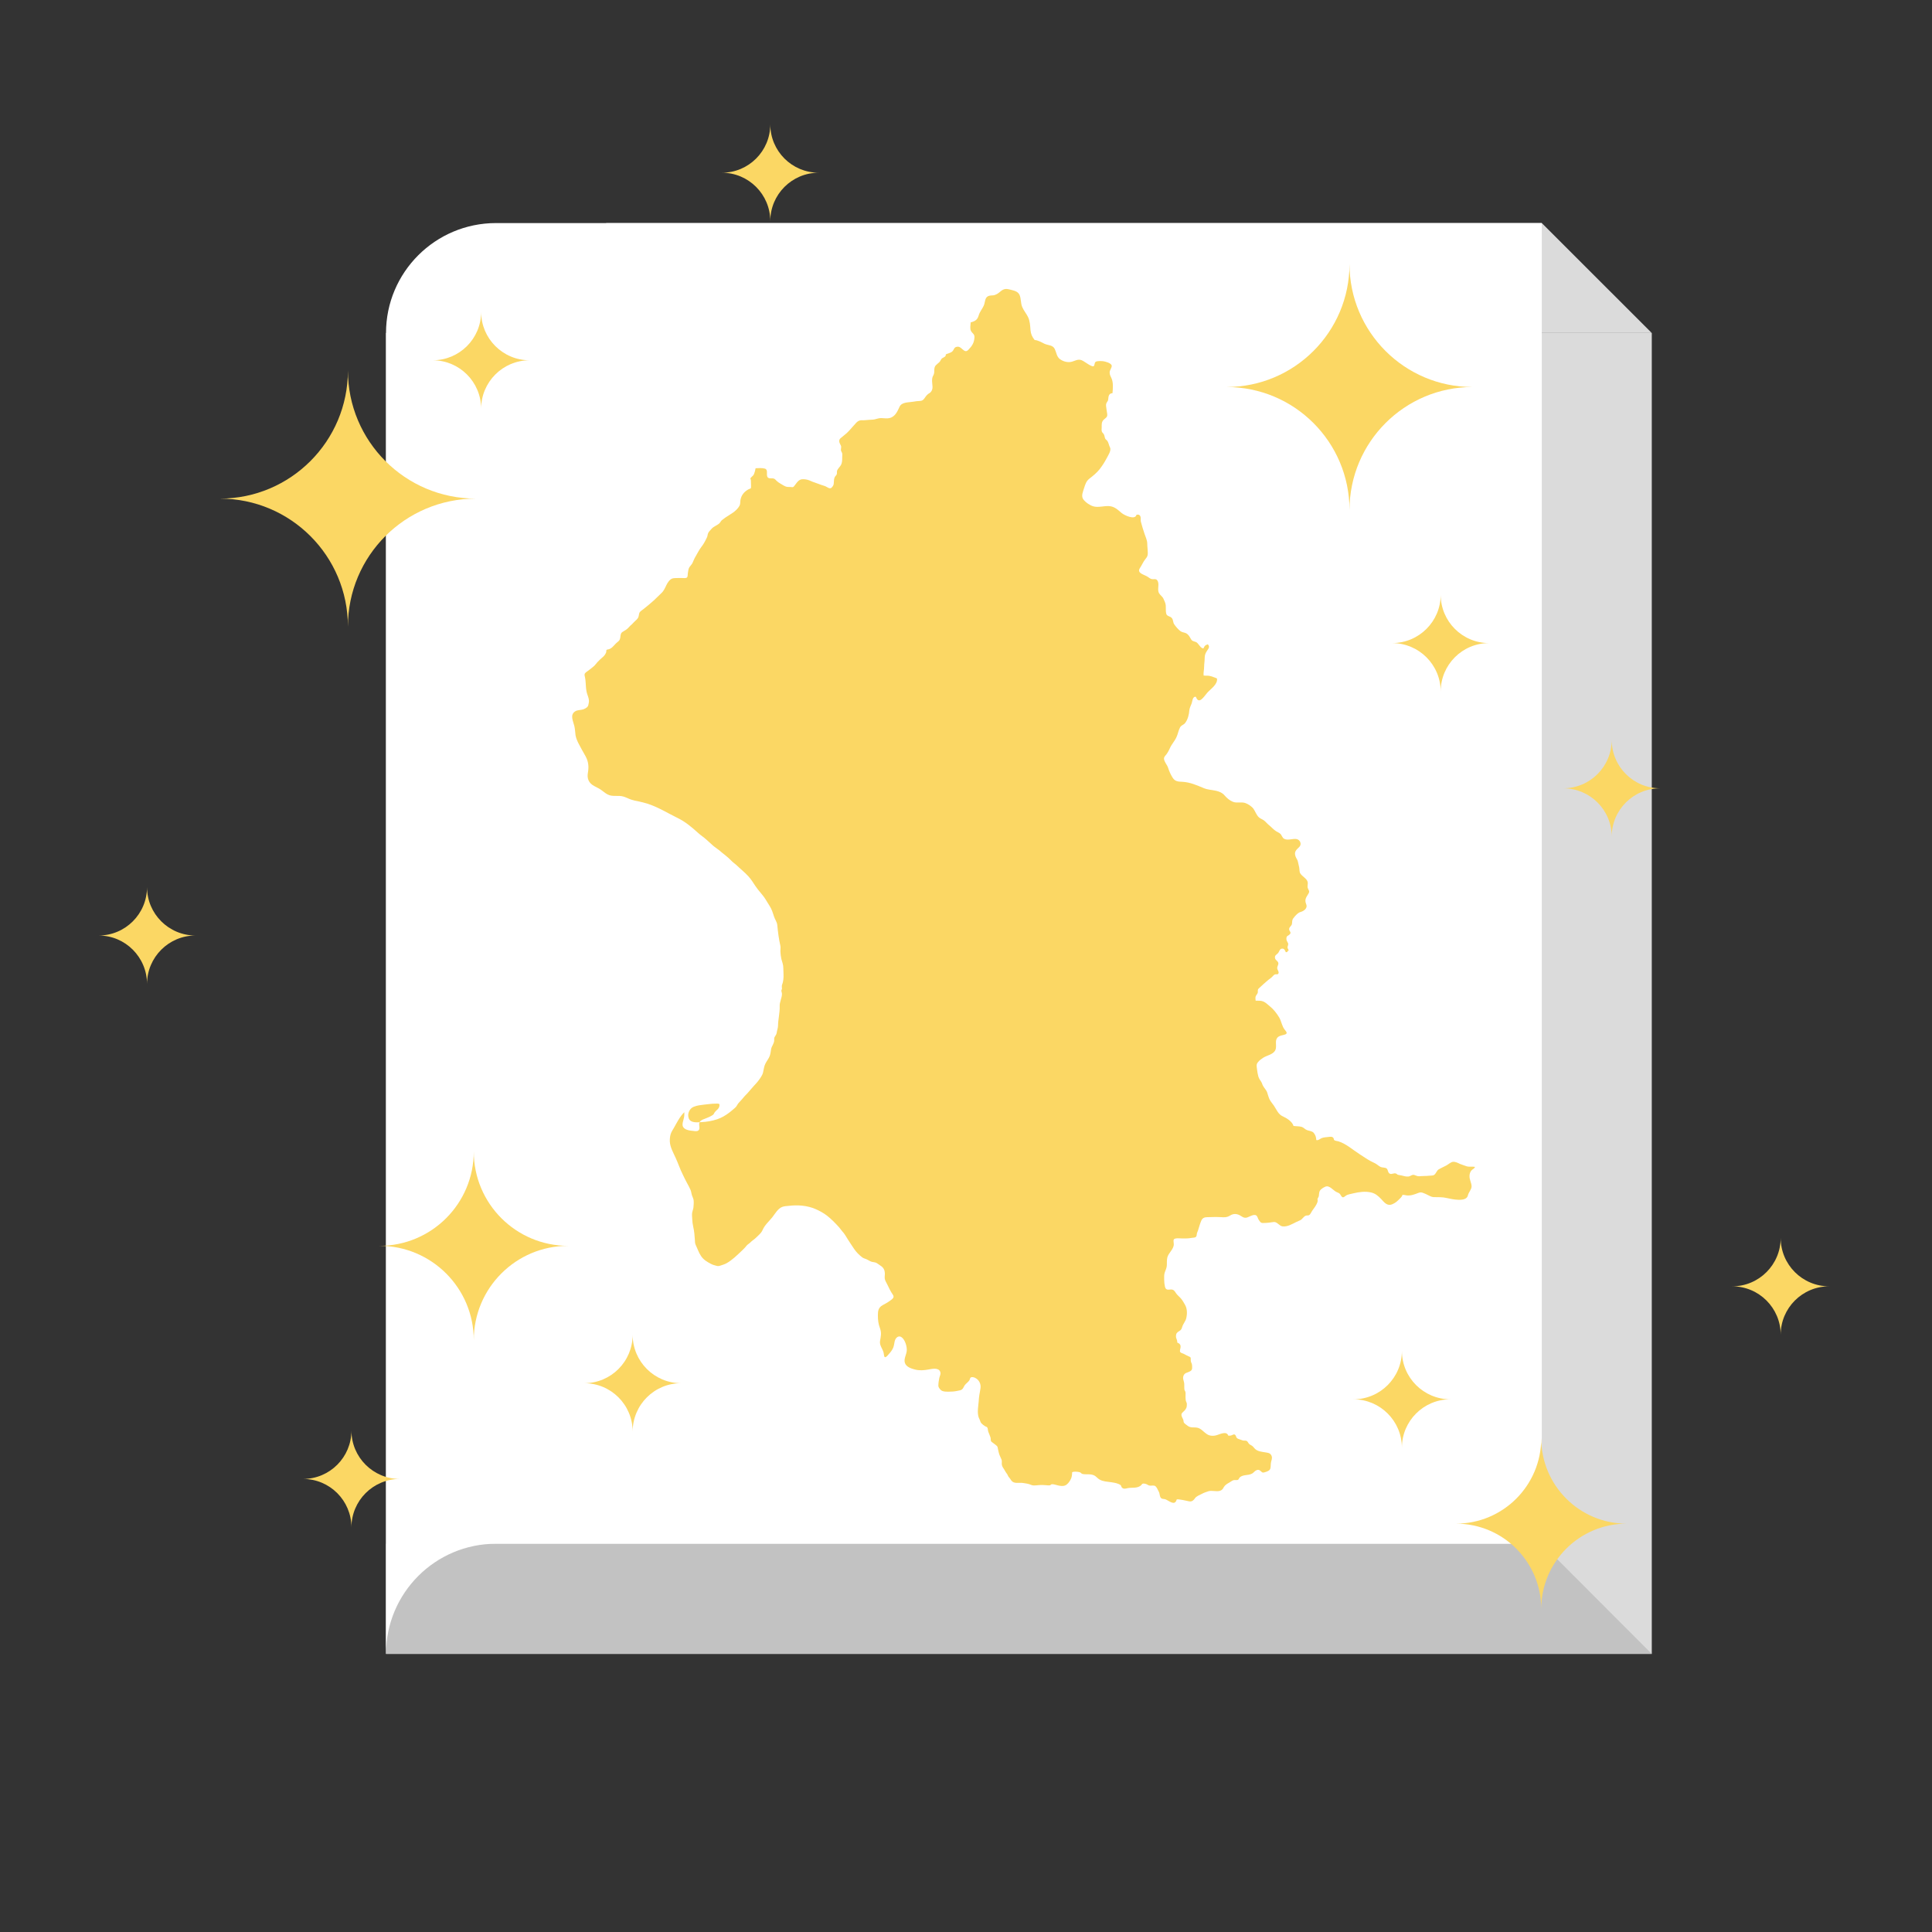 <?xml version="1.0" encoding="utf-8"?>
<!-- Generator: Adobe Illustrator 16.0.0, SVG Export Plug-In . SVG Version: 6.00 Build 0)  -->
<!DOCTYPE svg PUBLIC "-//W3C//DTD SVG 1.1//EN" "http://www.w3.org/Graphics/SVG/1.1/DTD/svg11.dtd">
<svg version="1.1" id="圖層_1" xmlns="http://www.w3.org/2000/svg" xmlns:xlink="http://www.w3.org/1999/xlink" x="0px" y="0px"
	 width="50px" height="50px" viewBox="0 0 50 50" enable-background="new 0 0 50 50" xml:space="preserve">
<rect x="0" y="0" width="50" height="50" fill="#333333" stroke="none"/>
<g>
	<g>
		<rect x="9.99" y="8.618" fill="#DBDBDB" width="32.758" height="34.185"/>
	</g>
	<g>
		<g>
			<polygon fill="#DBDBDB" points="15.688,8.618 42.748,8.618 39.901,5.773 15.688,5.773 			"/>
		</g>
	</g>
	<g>
		<polygon fill="#C2C2C2" points="42.748,42.803 9.99,42.803 9.99,39.952 39.901,39.952 		"/>
	</g>
	<g>
		<path fill="#FFFFFF" d="M12.837,5.773c-1.573,0-2.847,1.275-2.847,2.845v34.185c0-1.574,1.274-2.851,2.847-2.851h27.064V5.773
			H12.837z"/>
	</g>
</g>
<path fill="#FBD764" d="M24.122,9.865c0-0.067,0.003-0.1,0.036-0.158c0.021-0.045,0.021-0.073,0.021-0.129
	c0.002-0.121,0.053-0.132,0.129-0.203c0.037-0.035,0.039-0.082,0.082-0.108c0.035-0.023,0.094-0.034,0.087-0.096
	c0.05-0.023,0.136-0.04,0.172-0.08c0.049-0.052,0.036-0.107,0.125-0.118c0.119-0.017,0.176,0.192,0.284,0.083
	c0.096-0.098,0.155-0.184,0.161-0.329c0.003-0.089-0.062-0.099-0.093-0.169c-0.028-0.057-0.008-0.152-0.005-0.215
	c0.119-0.031,0.176-0.068,0.209-0.185C25.36,8.061,25.419,8,25.458,7.913c0.04-0.083,0.023-0.206,0.116-0.249
	c0.045-0.022,0.099-0.015,0.146-0.023c0.059-0.014,0.1-0.039,0.147-0.078c0.095-0.082,0.147-0.103,0.271-0.069
	c0.091,0.024,0.204,0.041,0.247,0.137c0.044,0.099,0.027,0.214,0.07,0.314c0.039,0.093,0.107,0.17,0.15,0.259
	c0.051,0.106,0.055,0.222,0.064,0.338c0.01,0.106,0.041,0.174,0.108,0.258c0.084,0.003,0.177,0.059,0.253,0.096
	c0.1,0.046,0.218,0.029,0.268,0.138c0.044,0.091,0.048,0.195,0.13,0.258c0.086,0.064,0.209,0.099,0.315,0.068
	c0.113-0.033,0.172-0.084,0.286-0.02c0.052,0.028,0.229,0.164,0.273,0.137c0.035-0.021,0.014-0.09,0.058-0.116
	c0.041-0.022,0.136-0.017,0.181-0.014c0.06,0.006,0.223,0.05,0.23,0.117c0.006,0.051-0.05,0.111-0.053,0.167
	c-0.004,0.063,0.024,0.108,0.05,0.165c0.047,0.107,0.034,0.264,0.023,0.38c-0.089,0.001-0.104,0.075-0.109,0.144
	c-0.005,0.056-0.011,0.05-0.037,0.094c-0.021,0.033-0.023,0.062-0.019,0.102c0.005,0.063,0.02,0.13,0.028,0.194
	c0.012,0.093-0.038,0.1-0.095,0.157c-0.053,0.056-0.047,0.117-0.047,0.191c0,0.033-0.007,0.077,0.003,0.106
	c0.008,0.032,0.032,0.043,0.048,0.068c0.017,0.028,0.024,0.06,0.03,0.091c0.014,0.051,0.024,0.042,0.055,0.076
	c0.046,0.054,0.045,0.114,0.077,0.177c0.045,0.079-0.047,0.21-0.087,0.288c-0.051,0.098-0.111,0.19-0.178,0.277
	c-0.078,0.098-0.167,0.17-0.266,0.246c-0.082,0.065-0.104,0.14-0.136,0.239c-0.026,0.091-0.086,0.208-0.022,0.297
	c0.053,0.074,0.169,0.155,0.257,0.18c0.127,0.039,0.279-0.015,0.413-0.005c0.141,0.01,0.219,0.093,0.325,0.181
	c0.065,0.054,0.346,0.19,0.381,0.044c0.075-0.02,0.107,0.022,0.11,0.089c0,0.034-0.003,0.065,0.006,0.098
	c0.027,0.101,0.059,0.208,0.094,0.309c0.027,0.079,0.066,0.16,0.069,0.243c0,0.089,0.015,0.174,0.014,0.262
	c-0.002,0.099-0.055,0.124-0.104,0.204c-0.035,0.054-0.058,0.112-0.096,0.167c-0.098,0.142,0.105,0.171,0.2,0.234
	c0.032,0.023,0.064,0.05,0.104,0.058c0.046,0.01,0.098-0.015,0.133,0.023c0.084,0.092-0.007,0.241,0.056,0.344
	c0.032,0.054,0.084,0.08,0.113,0.142c0.021,0.05,0.054,0.11,0.058,0.165c0.007,0.068-0.004,0.152,0.013,0.22
	c0.02,0.078,0.107,0.058,0.151,0.122c0.032,0.046,0.024,0.104,0.053,0.149c0.04,0.061,0.112,0.146,0.17,0.186
	c0.044,0.03,0.103,0.029,0.147,0.054c0.048,0.027,0.082,0.079,0.107,0.127c0.023,0.038,0.027,0.052,0.066,0.071
	c0.028,0.013,0.059,0.016,0.089,0.033c0.053,0.034,0.089,0.122,0.147,0.149c0.05,0.022,0.034-0.009,0.061-0.044
	c0.023-0.034,0.048-0.037,0.085-0.054c0.064,0.067,0.014,0.114-0.021,0.17c-0.042,0.062-0.06,0.115-0.06,0.192
	c0.001,0.073-0.014,0.141-0.014,0.218c0,0.079-0.022,0.155-0.013,0.229c0.064,0.008,0.129-0.004,0.187,0.017
	c0.052,0.019,0.11,0.034,0.159,0.059c0.023,0.151-0.161,0.268-0.253,0.37c-0.079,0.09-0.215,0.324-0.293,0.105
	c-0.087-0.018-0.093,0.121-0.109,0.168c-0.023,0.058-0.058,0.126-0.062,0.189c-0.007,0.103-0.04,0.234-0.107,0.319
	c-0.04,0.054-0.101,0.054-0.133,0.117c-0.042,0.08-0.054,0.169-0.092,0.25c-0.046,0.104-0.128,0.186-0.173,0.292
	c-0.022,0.051-0.047,0.097-0.079,0.143c-0.025,0.033-0.068,0.071-0.071,0.114c-0.004,0.075,0.082,0.169,0.105,0.24
	c0.03,0.093,0.067,0.179,0.12,0.262c0.063,0.099,0.143,0.1,0.253,0.105c0.2,0.011,0.371,0.089,0.553,0.164
	c0.103,0.044,0.215,0.044,0.323,0.07c0.086,0.021,0.158,0.052,0.212,0.116c0.063,0.072,0.13,0.131,0.217,0.167
	c0.103,0.042,0.217-0.003,0.321,0.032c0.072,0.024,0.166,0.087,0.212,0.149c0.05,0.071,0.076,0.167,0.146,0.226
	c0.038,0.033,0.092,0.048,0.134,0.082c0.045,0.037,0.079,0.082,0.125,0.118c0.063,0.05,0.112,0.112,0.182,0.156
	c0.034,0.021,0.077,0.037,0.107,0.065c0.039,0.036,0.05,0.102,0.097,0.128c0.087,0.052,0.22-0.005,0.314,0.007
	c0.1,0.012,0.151,0.131,0.084,0.202c-0.083,0.083-0.147,0.127-0.098,0.256c0.019,0.049,0.051,0.08,0.061,0.137
	c0.01,0.05,0.022,0.099,0.032,0.146c0.01,0.054,0,0.106,0.029,0.152c0.047,0.074,0.162,0.128,0.187,0.212
	c0.016,0.052-0.01,0.109,0.004,0.161c0.02,0.06,0.059,0.081,0.02,0.146c-0.063,0.104-0.11,0.155-0.058,0.28
	c0.04,0.096-0.059,0.173-0.145,0.196c-0.072,0.019-0.149,0.106-0.194,0.169c-0.036,0.05-0.02,0.098-0.034,0.151
	c-0.016,0.049-0.07,0.07-0.07,0.125s0.063,0.079,0.021,0.128c-0.044,0.053-0.094,0.032-0.092,0.125c0,0.042,0.019,0.06,0.035,0.095
	c0.018,0.04,0.013,0.034,0.006,0.073c-0.006,0.035-0.018,0.029-0.01,0.066c0.006,0.029,0.031,0.038,0.024,0.073
	c-0.006,0.001-0.015,0.002-0.022,0.004c-0.002,0.008-0.002,0.016-0.005,0.023c-0.008,0.003-0.034,0.012-0.041,0.012
	c-0.025-0.043-0.033-0.096-0.096-0.095c-0.068,0-0.071,0.076-0.109,0.118c-0.039,0.043-0.091,0.054-0.076,0.13
	c0.013,0.051,0.052,0.059,0.077,0.101c0.03,0.058-0.027,0.105-0.02,0.161c0.001,0.041,0.065,0.104,0.02,0.147
	c-0.019,0.016-0.064,0-0.088,0.014c-0.03,0.016-0.061,0.061-0.091,0.084c-0.042,0.03-0.083,0.063-0.124,0.099
	c-0.051,0.045-0.104,0.09-0.155,0.14c-0.015,0.018-0.046,0.036-0.057,0.057c-0.014,0.028-0.003,0.056-0.009,0.088
	c-0.009,0.038-0.043,0.063-0.054,0.098c-0.011,0.029-0.006,0.077-0.001,0.11c0.068,0.003,0.132-0.006,0.194,0.02
	c0.064,0.025,0.112,0.075,0.165,0.118c0.101,0.08,0.182,0.184,0.249,0.294c0.061,0.103,0.07,0.229,0.147,0.322
	c0.045,0.055,0.085,0.103-0.014,0.128c-0.095,0.025-0.184,0.032-0.211,0.142c-0.016,0.086,0.018,0.191-0.027,0.269
	c-0.063,0.105-0.215,0.123-0.31,0.186c-0.048,0.032-0.093,0.063-0.127,0.106c-0.055,0.061-0.041,0.105-0.031,0.187
	c0.008,0.065,0.018,0.128,0.035,0.19c0.018,0.061,0.048,0.092,0.079,0.146c0.019,0.031,0.024,0.066,0.044,0.099
	c0.033,0.058,0.073,0.096,0.1,0.153c0.023,0.063,0.036,0.125,0.063,0.186c0.031,0.066,0.077,0.111,0.118,0.173
	c0.067,0.101,0.112,0.224,0.229,0.275c0.099,0.044,0.247,0.136,0.277,0.248c0.071,0.011,0.145,0.005,0.214,0.025
	c0.051,0.018,0.081,0.061,0.134,0.083c0.063,0.023,0.13,0.022,0.174,0.07c0.044,0.052,0.067,0.119,0.067,0.187
	c0.053,0.017,0.096-0.033,0.143-0.051c0.047-0.019,0.114-0.022,0.164-0.028c0.055-0.006,0.114-0.017,0.14,0.031
	c0.021,0.038-0.009,0.038,0.04,0.062c0.021,0.009,0.057,0.012,0.078,0.017c0.205,0.06,0.383,0.225,0.563,0.339
	c0.091,0.056,0.177,0.121,0.272,0.171c0.043,0.023,0.088,0.045,0.131,0.066c0.047,0.026,0.088,0.067,0.136,0.09
	c0.044,0.02,0.114,0.009,0.154,0.039c0.042,0.036,0.028,0.111,0.084,0.135c0.053,0.024,0.105-0.027,0.161-0.003
	c0.019,0.007,0.025,0.024,0.05,0.032c0.022,0.008,0.06,0.009,0.083,0.015c0.062,0.014,0.124,0.036,0.188,0.029
	c0.06-0.01,0.1-0.063,0.161-0.036c0.063,0.024,0.088,0.036,0.159,0.026c0.068-0.006,0.138-0.002,0.204-0.01
	c0.031-0.004,0.102-0.001,0.131-0.017c0.059-0.029,0.069-0.116,0.13-0.15c0.061-0.036,0.127-0.063,0.189-0.096
	c0.053-0.027,0.116-0.088,0.173-0.097c0.067-0.007,0.13,0.028,0.188,0.055c0.053,0.021,0.111,0.039,0.166,0.059
	c0.068,0.023,0.145,0.003,0.217,0.016c0.004,0.038-0.07,0.065-0.094,0.098c-0.032,0.045-0.044,0.087-0.045,0.142
	c-0.002,0.094,0.054,0.178,0.054,0.269c-0.004,0.082-0.078,0.147-0.095,0.229c-0.041,0.187-0.425,0.096-0.545,0.069
	c-0.114-0.028-0.225-0.021-0.342-0.024c-0.072-0.004-0.129-0.048-0.196-0.077c-0.081-0.032-0.118-0.063-0.201-0.031
	c-0.095,0.037-0.193,0.075-0.297,0.064c-0.04-0.004-0.073-0.018-0.116-0.012c-0.001,0.045-0.072,0.102-0.102,0.132
	c-0.05,0.053-0.135,0.11-0.207,0.123c-0.103,0.015-0.174-0.079-0.236-0.146c-0.078-0.083-0.157-0.151-0.271-0.175
	c-0.148-0.032-0.298-0.011-0.446,0.023c-0.063,0.018-0.15,0.025-0.201,0.063c-0.049,0.035-0.079,0.072-0.124-0.001
	c-0.032-0.056-0.037-0.062-0.103-0.088c-0.1-0.04-0.195-0.196-0.307-0.143c-0.048,0.021-0.115,0.062-0.14,0.108
	c-0.021,0.039-0.016,0.093-0.025,0.136c-0.006,0.026-0.028,0.05-0.033,0.074c-0.003,0.018,0.007,0.029,0.004,0.046
	c-0.004,0.037-0.018,0.066-0.036,0.1c-0.04,0.077-0.102,0.139-0.14,0.216c-0.013,0.022-0.026,0.045-0.052,0.057
	c-0.023,0.011-0.054,0.001-0.079,0.011c-0.059,0.021-0.09,0.095-0.146,0.119c-0.029,0.014-0.061,0.029-0.094,0.042
	c-0.112,0.054-0.234,0.133-0.365,0.116c-0.082-0.012-0.132-0.114-0.217-0.113c-0.041,0.002-0.092,0.013-0.136,0.018
	c-0.048,0.006-0.103,0.006-0.149,0.008c-0.063,0.003-0.082-0.039-0.113-0.085c-0.023-0.032-0.027-0.081-0.058-0.107
	c-0.068-0.053-0.188,0.04-0.259,0.054c-0.077,0.014-0.12-0.036-0.184-0.068c-0.083-0.038-0.161-0.036-0.238,0.012
	c-0.084,0.053-0.15,0.049-0.248,0.042c-0.113-0.006-0.229-0.001-0.343,0.001c-0.076,0-0.129,0.024-0.158,0.096
	c-0.034,0.08-0.054,0.162-0.081,0.244c-0.007,0.025-0.021,0.05-0.028,0.074c-0.009,0.032-0.002,0.068-0.026,0.094
	c-0.023,0.027-0.08,0.021-0.111,0.028c-0.08,0.017-0.167,0.015-0.248,0.015c-0.048,0-0.196-0.022-0.218,0.033
	c-0.01,0.027,0.003,0.083,0.003,0.114c0.002,0.133-0.139,0.224-0.168,0.348c-0.014,0.064-0.011,0.13-0.012,0.197
	c-0.002,0.068-0.03,0.12-0.053,0.185c-0.021,0.06-0.016,0.124-0.016,0.186c0,0.063,0.007,0.128,0.021,0.188
	c0.024,0.092,0.078,0.074,0.152,0.07c0.076-0.003,0.102,0.047,0.138,0.102c0.036,0.051,0.088,0.088,0.128,0.137
	c0.042,0.05,0.069,0.105,0.101,0.158c0.059,0.102,0.058,0.236,0.031,0.348c-0.018,0.078-0.079,0.14-0.103,0.219
	c-0.018,0.06-0.026,0.082-0.084,0.116c-0.054,0.03-0.079,0.063-0.079,0.129c0,0.034,0.009,0.056,0.021,0.087
	c0.012,0.027,0.011,0.051,0.014,0.079c0.046,0.017,0.077,0.038,0.084,0.085c0.007,0.049-0.016,0.085-0.016,0.131
	c-0.001,0.051,0.063,0.056,0.098,0.074c0.047,0.024,0.091,0.051,0.139,0.07c0.06,0.022,0.038,0.049,0.043,0.105
	c0.002,0.046,0.033,0.076,0.034,0.124c0.001,0.049,0.012,0.103-0.029,0.138c-0.034,0.028-0.086,0.041-0.127,0.059
	c-0.065,0.029-0.088,0.106-0.07,0.172c0.011,0.043,0.024,0.078,0.024,0.124c0.002,0.046-0.002,0.093,0.005,0.138
	c0.005,0.022,0.022,0.038,0.026,0.062c0.006,0.021,0.002,0.048,0.002,0.07c-0.002,0.048,0,0.094,0.005,0.14
	c0.004,0.027,0.015,0.04,0.023,0.065c0.009,0.021,0.005,0.045,0.005,0.067c0,0.05-0.017,0.08-0.046,0.12
	c-0.022,0.031-0.08,0.066-0.09,0.102c-0.014,0.055,0.027,0.102,0.045,0.152c0.008,0.021,0.004,0.047,0.014,0.068
	c0.016,0.031,0.066,0.059,0.093,0.082c0.081,0.068,0.167,0.035,0.261,0.055c0.095,0.021,0.161,0.113,0.242,0.165
	c0.078,0.053,0.184,0.053,0.273,0.021c0.083-0.026,0.24-0.104,0.282,0.019c0.03,0.002,0.064,0,0.093-0.013
	c0.032-0.013,0.054-0.034,0.086-0.006c0.021,0.02,0.021,0.051,0.038,0.074c0.021,0.023,0.047,0.031,0.076,0.04
	c0.027,0.007,0.052,0.021,0.079,0.028c0.035,0.012,0.073-0.003,0.105,0.014c0.029,0.019,0.04,0.054,0.061,0.076
	c0.027,0.027,0.065,0.036,0.094,0.063c0.023,0.021,0.042,0.052,0.068,0.073c0.065,0.06,0.176,0.069,0.258,0.083
	c0.057,0.011,0.111,0.011,0.146,0.062c0.038,0.054,0.027,0.109,0.008,0.166c-0.02,0.063-0.008,0.125-0.023,0.187
	s-0.092,0.083-0.146,0.1c-0.07,0.023-0.073-0.007-0.123-0.046c-0.063-0.045-0.126,0.01-0.171,0.055
	c-0.098,0.091-0.253,0.034-0.351,0.123c-0.033,0.03-0.02,0.064-0.072,0.07c-0.031,0.004-0.065-0.007-0.1,0.006
	c-0.034,0.012-0.068,0.041-0.102,0.06c-0.056,0.03-0.11,0.063-0.143,0.121c-0.022,0.046-0.046,0.074-0.097,0.091
	c-0.099,0.029-0.206-0.018-0.301,0.012c-0.059,0.019-0.12,0.04-0.174,0.07c-0.051,0.025-0.135,0.06-0.168,0.106
	c-0.034,0.052-0.077,0.095-0.147,0.086c-0.027-0.004-0.322-0.077-0.331-0.046c-0.046,0.173-0.197,0.029-0.288-0.007
	c-0.046-0.018-0.096,0.001-0.127-0.048c-0.031-0.051-0.019-0.108-0.052-0.159c-0.023-0.041-0.04-0.094-0.076-0.128
	c-0.035-0.038-0.103-0.015-0.149-0.02c-0.046-0.005-0.072-0.037-0.112-0.046c-0.023-0.006-0.058-0.012-0.079-0.002
	c-0.02,0.01-0.031,0.038-0.05,0.05c-0.098,0.073-0.223,0.041-0.334,0.063c-0.049,0.011-0.107,0.03-0.148-0.014
	c-0.017-0.017-0.017-0.041-0.031-0.06c-0.014-0.015-0.047-0.031-0.065-0.037c-0.104-0.041-0.227-0.044-0.338-0.063
	c-0.053-0.011-0.096-0.02-0.144-0.048c-0.052-0.027-0.086-0.08-0.14-0.107c-0.097-0.047-0.194-0.018-0.297-0.037
	c-0.033-0.006-0.029-0.016-0.054-0.034c-0.018-0.013-0.048-0.018-0.068-0.021c-0.043-0.005-0.111-0.011-0.152,0.008
	c-0.004,0.079-0.006,0.134-0.048,0.205c-0.032,0.054-0.072,0.111-0.131,0.137c-0.067,0.027-0.131,0.013-0.198-0.002
	c-0.037-0.008-0.171-0.059-0.186-0.001c-0.036,0.005-0.079,0.003-0.115-0.002c-0.042-0.005-0.09-0.005-0.135-0.005
	c-0.076,0-0.173,0.026-0.241,0c-0.042-0.018-0.068-0.027-0.111-0.035c-0.04-0.006-0.08-0.015-0.118-0.019
	c-0.102-0.013-0.222,0.031-0.293-0.064c-0.02-0.028-0.033-0.055-0.057-0.08c-0.021-0.022-0.026-0.04-0.04-0.067
	c-0.014-0.029-0.036-0.049-0.05-0.075c-0.013-0.02-0.021-0.04-0.034-0.059c-0.025-0.039-0.057-0.08-0.063-0.129
	c-0.006-0.042,0.007-0.084-0.007-0.128c-0.015-0.04-0.037-0.08-0.054-0.123s-0.023-0.088-0.035-0.13
	c-0.015-0.057-0.001-0.081-0.05-0.118c-0.041-0.029-0.078-0.061-0.118-0.09c-0.034-0.026-0.018-0.076-0.029-0.113
	c-0.017-0.051-0.038-0.099-0.057-0.147c-0.013-0.035-0.009-0.069-0.021-0.102c-0.017-0.032-0.032-0.024-0.063-0.043
	c-0.035-0.021-0.069-0.048-0.098-0.079c-0.026-0.033-0.029-0.07-0.049-0.107c-0.032-0.055-0.04-0.134-0.04-0.2
	c0-0.085,0.016-0.164,0.021-0.249c0.006-0.118,0.025-0.224,0.046-0.337c0.021-0.116-0.033-0.23-0.142-0.282
	c-0.027-0.012-0.089-0.03-0.115-0.001c-0.016,0.015-0.016,0.05-0.031,0.07c-0.035,0.05-0.09,0.082-0.123,0.131
	c-0.022,0.033-0.035,0.078-0.065,0.101c-0.033,0.026-0.074,0.028-0.113,0.037c-0.082,0.019-0.16,0.022-0.245,0.023
	c-0.052,0-0.113-0.001-0.162-0.023c-0.039-0.019-0.09-0.083-0.093-0.127c0-0.065,0.011-0.146,0.025-0.209
	c0.013-0.055,0.044-0.094,0.024-0.154c-0.04-0.118-0.216-0.078-0.306-0.061c-0.119,0.021-0.232,0.031-0.353-0.001
	c-0.097-0.025-0.228-0.068-0.258-0.177c-0.03-0.107,0.047-0.212,0.051-0.321c0.003-0.102-0.039-0.244-0.112-0.317
	c-0.089-0.09-0.18-0.013-0.202,0.089c-0.012,0.056-0.016,0.112-0.039,0.166c-0.029,0.065-0.073,0.121-0.121,0.172
	c-0.016,0.018-0.065,0.082-0.095,0.068c-0.022-0.011-0.024-0.096-0.032-0.118c-0.025-0.099-0.108-0.187-0.092-0.294
	c0.021-0.123,0.045-0.212-0.001-0.336c-0.042-0.111-0.054-0.212-0.054-0.33c0-0.119,0.012-0.202,0.119-0.264
	c0.067-0.036,0.132-0.071,0.193-0.116c0.061-0.044,0.127-0.084,0.075-0.158c-0.059-0.085-0.102-0.177-0.147-0.271
	c-0.022-0.046-0.056-0.094-0.062-0.146c-0.006-0.049,0.006-0.099,0.002-0.148c-0.004-0.073-0.038-0.137-0.101-0.178
	c-0.035-0.023-0.069-0.051-0.104-0.072c-0.041-0.026-0.087-0.024-0.132-0.035c-0.054-0.016-0.098-0.051-0.15-0.072
	c-0.037-0.016-0.065-0.018-0.098-0.044c-0.081-0.061-0.154-0.136-0.21-0.218c-0.057-0.083-0.111-0.168-0.167-0.254
	c-0.042-0.068-0.083-0.142-0.14-0.202c-0.033-0.035-0.058-0.079-0.092-0.115c-0.093-0.102-0.196-0.207-0.305-0.292
	c-0.089-0.068-0.19-0.123-0.293-0.168c-0.219-0.095-0.464-0.112-0.701-0.083c-0.053,0.004-0.105,0.007-0.158,0.025
	c-0.118,0.043-0.188,0.177-0.262,0.271c-0.089,0.111-0.192,0.194-0.25,0.327c-0.024,0.057-0.065,0.099-0.11,0.142
	c-0.05,0.048-0.088,0.088-0.144,0.126c-0.031,0.021-0.055,0.049-0.082,0.072c-0.032,0.026-0.058,0.04-0.083,0.071
	c-0.026,0.037-0.061,0.068-0.09,0.099c-0.073,0.071-0.147,0.14-0.222,0.206c-0.063,0.054-0.129,0.104-0.2,0.144
	c-0.053,0.03-0.11,0.045-0.166,0.064c-0.049,0.019-0.08,0.009-0.129-0.005c-0.037-0.009-0.075-0.021-0.109-0.04
	c-0.106-0.055-0.202-0.112-0.265-0.215c-0.026-0.042-0.049-0.081-0.067-0.129c-0.022-0.05-0.043-0.101-0.066-0.151
	c-0.02-0.046-0.016-0.077-0.02-0.128c-0.008-0.115-0.016-0.227-0.043-0.34c-0.014-0.063-0.022-0.126-0.025-0.188
	c-0.001-0.058-0.013-0.125-0.001-0.182c0.007-0.041,0.025-0.078,0.031-0.122c0.006-0.065,0.013-0.133,0.005-0.198
	c-0.005-0.033-0.024-0.072-0.036-0.105c-0.02-0.048-0.022-0.104-0.042-0.155c-0.024-0.056-0.054-0.11-0.083-0.164
	c-0.044-0.077-0.081-0.158-0.12-0.238c-0.07-0.138-0.118-0.287-0.184-0.43c-0.058-0.128-0.142-0.275-0.15-0.418
	c-0.003-0.065,0.003-0.134,0.021-0.194c0.018-0.064,0.059-0.117,0.09-0.175c0.077-0.136,0.149-0.282,0.263-0.394
	c0.004,0.063,0,0.119-0.018,0.179c-0.013,0.056-0.037,0.118-0.023,0.175c0.03,0.109,0.193,0.123,0.285,0.131
	c0.047,0.008,0.113,0.015,0.139-0.035c0.024-0.05-0.006-0.112,0.004-0.163c0.015-0.069,0.082-0.095,0.14-0.116
	c0.072-0.027,0.14-0.055,0.207-0.097c0.038-0.023,0.032-0.052,0.062-0.083c0.018-0.023,0.044-0.046,0.068-0.067
	c0.037-0.037,0.053-0.083,0.045-0.135c-0.031-0.017-0.073-0.011-0.109-0.011c-0.094,0-0.184,0.016-0.276,0.024
	c-0.095,0.013-0.193,0.02-0.281,0.057c-0.112,0.045-0.174,0.19-0.125,0.305c0.049,0.12,0.222,0.098,0.327,0.092
	c0.14-0.007,0.272-0.03,0.404-0.073c0.117-0.039,0.224-0.103,0.32-0.177c0.048-0.038,0.097-0.078,0.143-0.119
	c0.044-0.036,0.054-0.076,0.088-0.12c0.028-0.034,0.064-0.065,0.093-0.102c0.046-0.059,0.094-0.109,0.144-0.159
	c0.058-0.062,0.111-0.132,0.169-0.194c0.071-0.073,0.131-0.146,0.183-0.231c0.023-0.04,0.04-0.068,0.05-0.113
	c0.018-0.077,0.025-0.158,0.062-0.229c0.035-0.071,0.09-0.132,0.114-0.207c0.019-0.057,0.022-0.109,0.032-0.167
	c0.015-0.078,0.08-0.144,0.08-0.229c0-0.031-0.005-0.051,0.011-0.082c0.02-0.038,0.048-0.065,0.053-0.109
	c0.008-0.064,0.035-0.12,0.035-0.188c0.003-0.168,0.048-0.331,0.043-0.501c-0.005-0.111,0.059-0.212,0.059-0.32
	c0-0.041-0.034-0.081,0-0.122c0-0.047-0.011-0.085,0.007-0.127c0.016-0.038,0.022-0.077,0.028-0.117c0.013-0.096,0-0.199,0-0.298
	c0.002-0.078-0.03-0.166-0.052-0.243c-0.013-0.063-0.021-0.131-0.024-0.197c-0.001-0.052,0.011-0.093-0.001-0.142
	c-0.04-0.178-0.062-0.351-0.079-0.532c-0.008-0.084-0.063-0.149-0.087-0.229c-0.03-0.094-0.056-0.182-0.11-0.265
	c-0.036-0.055-0.067-0.11-0.103-0.167c-0.075-0.124-0.183-0.225-0.265-0.348c-0.058-0.088-0.111-0.176-0.184-0.255
	c-0.095-0.105-0.21-0.194-0.313-0.294c-0.038-0.036-0.084-0.063-0.119-0.101c-0.055-0.056-0.107-0.104-0.168-0.152
	c-0.051-0.039-0.102-0.08-0.15-0.123c-0.053-0.043-0.11-0.077-0.162-0.122c-0.06-0.052-0.117-0.105-0.175-0.158
	c-0.068-0.062-0.147-0.111-0.215-0.174c-0.166-0.15-0.333-0.291-0.535-0.388c-0.257-0.126-0.496-0.277-0.773-0.367
	c-0.081-0.024-0.161-0.045-0.242-0.062c-0.063-0.012-0.122-0.023-0.183-0.044c-0.067-0.023-0.128-0.058-0.197-0.078
	c-0.132-0.041-0.28,0.012-0.404-0.052c-0.064-0.03-0.118-0.083-0.179-0.124c-0.055-0.039-0.118-0.064-0.178-0.099
	c-0.136-0.074-0.186-0.188-0.16-0.338c0.028-0.159,0.017-0.291-0.063-0.436c-0.061-0.109-0.124-0.216-0.181-0.329
	c-0.034-0.069-0.063-0.137-0.076-0.212c-0.01-0.079-0.012-0.159-0.031-0.238c-0.029-0.123-0.119-0.283,0.018-0.375
	c0.064-0.043,0.143-0.032,0.212-0.054c0.036-0.012,0.07-0.03,0.098-0.054c0.038-0.033,0.035-0.068,0.046-0.114
	c0.016-0.073-0.01-0.142-0.034-0.209c-0.053-0.145-0.034-0.294-0.061-0.44c-0.005-0.029-0.022-0.079-0.01-0.104
	c0.012-0.03,0.071-0.065,0.097-0.085c0.045-0.036,0.094-0.07,0.137-0.109c0.036-0.032,0.063-0.071,0.094-0.106
	c0.021-0.024,0.042-0.042,0.063-0.064c0.031-0.032,0.068-0.056,0.099-0.089c0.027-0.027,0.052-0.067,0.065-0.102
	c0.006-0.018,0-0.046,0.009-0.061c0.01-0.013,0.039-0.013,0.051-0.016c0.081-0.021,0.127-0.085,0.185-0.145
	c0.026-0.03,0.07-0.055,0.094-0.087c0.025-0.032,0.027-0.082,0.033-0.122c0.005-0.032,0.011-0.069,0.043-0.091
	c0.034-0.026,0.076-0.043,0.111-0.071c0.04-0.026,0.062-0.063,0.098-0.095c0.031-0.026,0.061-0.054,0.088-0.085
	c0.048-0.053,0.111-0.087,0.129-0.161c0.009-0.032,0.009-0.082,0.032-0.11c0.026-0.029,0.073-0.058,0.103-0.083
	c0.075-0.058,0.15-0.124,0.222-0.185c0.083-0.071,0.153-0.149,0.23-0.219c0.064-0.058,0.092-0.13,0.13-0.207
	c0.03-0.063,0.088-0.156,0.163-0.175c0.035-0.01,0.088-0.008,0.126-0.01c0.043-0.001,0.085,0,0.128,0
	c0.035,0,0.093,0.011,0.119-0.017c0.024-0.03,0.013-0.082,0.022-0.117c0.009-0.044,0.009-0.093,0.032-0.135
	c0.02-0.034,0.051-0.063,0.073-0.097c0.016-0.026,0.026-0.05,0.037-0.079c0.017-0.046,0.044-0.09,0.068-0.134
	c0.044-0.076,0.086-0.158,0.139-0.227c0.058-0.073,0.102-0.158,0.142-0.242c0.021-0.041,0.015-0.079,0.035-0.119
	c0.021-0.04,0.054-0.069,0.083-0.103c0.052-0.063,0.127-0.083,0.191-0.133c0.033-0.023,0.047-0.064,0.076-0.092
	c0.029-0.024,0.062-0.047,0.091-0.068c0.136-0.093,0.281-0.156,0.367-0.305c0.024-0.042,0.018-0.096,0.024-0.139
	c0.006-0.044,0.022-0.094,0.045-0.134c0.051-0.087,0.132-0.146,0.227-0.183c0.008-0.046,0.001-0.101,0.001-0.148
	c0-0.023,0.001-0.049-0.004-0.071c-0.008-0.026-0.02-0.03,0.004-0.056c0.033-0.039,0.064-0.048,0.082-0.099
	c0.018-0.047,0.03-0.092,0.038-0.143c0.079-0.005,0.158-0.01,0.235,0.008c0.086,0.019,0.05,0.123,0.062,0.185
	c0.019,0.11,0.129,0.043,0.194,0.083c0.019,0.011,0.035,0.033,0.051,0.048c0.03,0.029,0.061,0.051,0.097,0.071
	c0.06,0.033,0.114,0.078,0.183,0.088c0.034,0.003,0.063,0,0.095,0.003c0.052,0.01,0.062,0.004,0.092-0.037
	c0.042-0.053,0.078-0.117,0.141-0.149c0.054-0.029,0.146-0.014,0.2,0c0.055,0.015,0.107,0.047,0.163,0.063
	c0.063,0.021,0.124,0.045,0.185,0.067c0.036,0.013,0.07,0.024,0.104,0.034c0.031,0.012,0.055,0.033,0.085,0.045
	c0.034,0.015,0.064,0.013,0.087-0.013c0.038-0.044,0.049-0.07,0.051-0.125c0.002-0.046,0.003-0.098,0.024-0.141
	c0.011-0.024,0.036-0.041,0.048-0.065c0.016-0.032,0.003-0.063,0.011-0.097c0.018-0.059,0.077-0.103,0.105-0.158
	c0.027-0.054,0.029-0.122,0.029-0.183c-0.001-0.031,0.002-0.063,0.002-0.093c-0.002-0.033-0.013-0.044-0.025-0.07
	c-0.014-0.027-0.012-0.054-0.007-0.083c0.008-0.046,0.002-0.058-0.02-0.098c-0.031-0.054-0.042-0.118,0.006-0.159
	c0.05-0.045,0.106-0.084,0.156-0.129c0.063-0.058,0.114-0.12,0.17-0.182c0.056-0.056,0.098-0.133,0.18-0.151
	c0.037-0.009,0.074,0,0.112-0.005c0.074-0.009,0.15-0.009,0.227-0.016c0.048-0.004,0.083-0.021,0.131-0.03
	c0.048-0.012,0.1-0.01,0.15-0.005c0.062,0.006,0.135,0.007,0.191-0.021c0.118-0.056,0.161-0.173,0.214-0.282
	c0.059-0.12,0.239-0.105,0.349-0.125c0.061-0.011,0.116-0.018,0.177-0.02c0.084-0.005,0.104-0.053,0.15-0.117
	c0.014-0.02,0.035-0.041,0.053-0.056c0.021-0.021,0.05-0.029,0.07-0.051C24.166,10.066,24.122,9.957,24.122,9.865z"/>
<g>
	<g>
		<g>
			<path fill="#FBD764" d="M42.097,39.432c-1.219,0-2.21-0.989-2.21-2.209c0,1.22-0.987,2.209-2.208,2.209
				c1.221,0,2.208,0.989,2.208,2.209C39.887,40.421,40.878,39.432,42.097,39.432z"/>
		</g>
	</g>
	<g>
		<g>
			<path fill="#FBD764" d="M12.317,12.904c-1.83,0-3.313-1.485-3.313-3.314c0,1.829-1.484,3.314-3.314,3.314
				c1.83,0,3.314,1.482,3.314,3.313C9.003,14.386,10.487,12.904,12.317,12.904z"/>
		</g>
	</g>
	<g>
		<g>
			<path fill="#FBD764" d="M37.535,36.214c-0.692,0-1.254-0.562-1.254-1.254c0,0.692-0.563,1.254-1.254,1.254
				c0.69,0,1.254,0.562,1.254,1.253C36.281,36.775,36.843,36.214,37.535,36.214z"/>
		</g>
	</g>
	<g>
		<g>
			<path fill="#FBD764" d="M13.705,9.324c-0.691,0-1.253-0.561-1.253-1.253c0,0.693-0.562,1.253-1.253,1.253
				c0.691,0,1.253,0.562,1.253,1.254C12.451,9.886,13.014,9.324,13.705,9.324z"/>
		</g>
	</g>
	<g>
		<g>
			<path fill="#FBD764" d="M17.627,35.797c-0.693,0-1.254-0.562-1.254-1.255c0,0.693-0.56,1.255-1.253,1.255
				c0.693,0,1.253,0.56,1.253,1.253C16.374,36.356,16.935,35.797,17.627,35.797z"/>
		</g>
	</g>
	<g>
		<g>
			<path fill="#FBD764" d="M10.349,38.275c-0.693,0-1.254-0.562-1.254-1.253c0,0.691-0.56,1.253-1.253,1.253
				c0.693,0,1.253,0.561,1.253,1.254C9.095,38.836,9.656,38.275,10.349,38.275z"/>
		</g>
	</g>
	<g>
		<g>
			<path fill="#FBD764" d="M14.702,32.242c-1.349,0-2.441-1.093-2.441-2.441c0,1.349-1.093,2.441-2.443,2.441
				c1.35,0,2.443,1.093,2.443,2.44C12.261,33.335,13.353,32.242,14.702,32.242z"/>
		</g>
	</g>
	<g>
		<g>
			<path fill="#FBD764" d="M21.189,4.47c-0.693,0-1.254-0.56-1.254-1.253c0,0.693-0.56,1.253-1.253,1.253
				c0.693,0,1.253,0.562,1.253,1.253C19.935,5.031,20.496,4.47,21.189,4.47z"/>
		</g>
	</g>
	<g>
		<g>
			<path fill="#FBD764" d="M42.965,20.401c-0.693,0-1.254-0.561-1.254-1.254c0,0.693-0.561,1.254-1.255,1.254
				c0.694,0,1.255,0.562,1.255,1.251C41.711,20.962,42.271,20.401,42.965,20.401z"/>
		</g>
	</g>
	<g>
		<g>
			<path fill="#FBD764" d="M47.339,33.29c-0.694,0-1.255-0.561-1.255-1.254c0,0.693-0.562,1.254-1.254,1.254
				c0.692,0,1.254,0.561,1.254,1.253C46.084,33.851,46.645,33.29,47.339,33.29z"/>
		</g>
	</g>
	<g>
		<g>
			<path fill="#FBD764" d="M5.059,24.211c-0.691,0-1.254-0.561-1.254-1.253c0,0.692-0.561,1.253-1.253,1.253
				c0.692,0,1.253,0.562,1.253,1.255C3.805,24.773,4.368,24.211,5.059,24.211z"/>
		</g>
	</g>
	<g>
		<g>
			<path fill="#FBD764" d="M38.537,16.643c-0.693,0-1.252-0.562-1.252-1.253c0,0.692-0.563,1.253-1.256,1.253
				c0.692,0,1.256,0.562,1.256,1.254C37.285,17.205,37.844,16.643,38.537,16.643z"/>
		</g>
	</g>
	<g>
		<g>
			<path fill="#FBD764" d="M38.108,10.016c-1.758,0-3.183-1.426-3.183-3.183c0,1.757-1.426,3.183-3.184,3.183
				c1.758,0,3.184,1.425,3.184,3.184C34.926,11.441,36.351,10.016,38.108,10.016z"/>
		</g>
	</g>
</g>
</svg>
